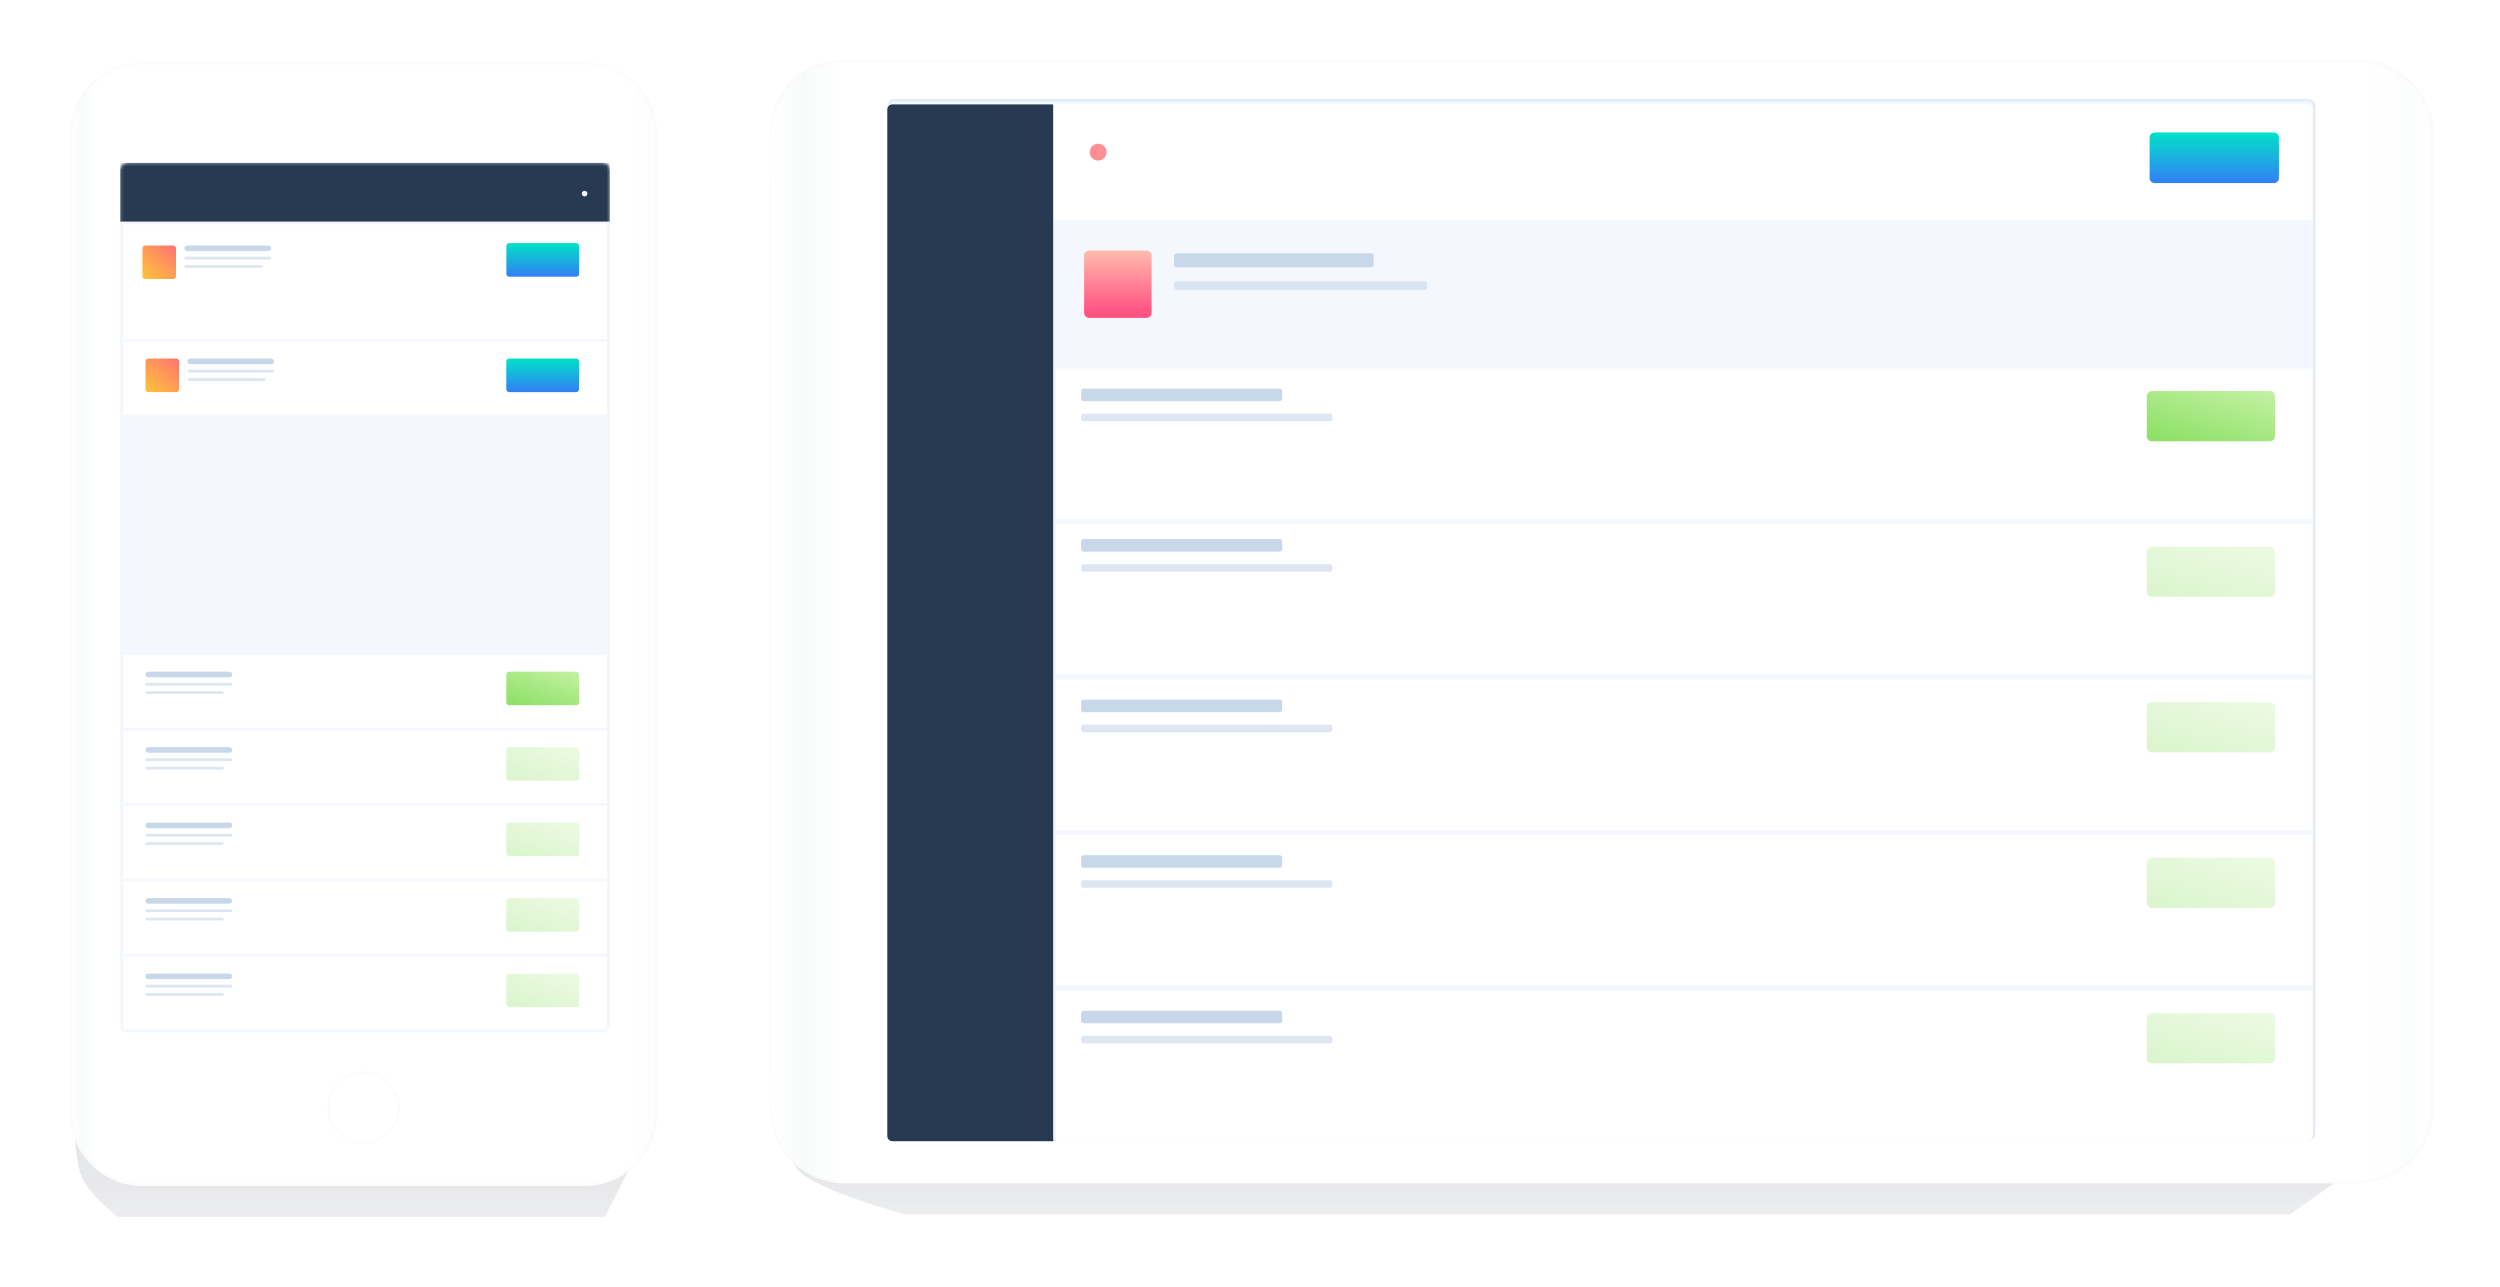 <svg width="715" height="368" viewBox="0 0 715 368" fill="none" xmlns="http://www.w3.org/2000/svg">
<g opacity="0.522" filter="url(#filter0_f_0_3461)">
<path fill-rule="evenodd" clip-rule="evenodd" d="M231.33 25.303L255.407 20.214H669.218L685.828 31.374L692.222 51.441L695.196 312.342C695.196 312.342 685.25 327.393 681.559 329.197C677.868 331.002 654.973 347.267 654.973 347.267H258.645C258.645 347.267 234.212 340.683 228.597 335.019C222.982 329.356 220 305.695 220 305.695V51.441L231.33 25.303Z" fill="url(#paint0_linear_0_3461)"/>
</g>
<path fill-rule="evenodd" clip-rule="evenodd" d="M220 38.6C220 26.671 229.671 17 241.6 17H674.4C686.329 17 696 26.671 696 38.6V316.827C696 328.757 686.329 338.427 674.4 338.427H241.6C229.671 338.427 220 328.757 220 316.827V38.6Z" fill="url(#paint1_linear_0_3461)"/>
<path d="M220.36 38.6C220.36 26.869 229.869 17.36 241.6 17.36H674.4C686.131 17.36 695.64 26.869 695.64 38.6V316.827C695.64 328.558 686.131 338.067 674.4 338.067H241.6C229.869 338.067 220.36 328.558 220.36 316.827V38.6Z" stroke="#F0F1F6" stroke-opacity="0.234" stroke-width="0.72"/>
<path opacity="0.448" d="M254.13 30.41C254.13 29.416 254.936 28.61 255.93 28.61H660.07C661.064 28.61 661.87 29.416 661.87 30.41V324.214C661.87 325.208 661.064 326.014 660.07 326.014H255.93C254.936 326.014 254.13 325.208 254.13 324.214V30.41Z" fill="#E6F0FD" stroke="#C7D8EC" stroke-width="0.72"/>
<path fill-rule="evenodd" clip-rule="evenodd" d="M310.054 73.083C310.054 72.287 310.699 71.643 311.494 71.643H327.911C328.707 71.643 329.351 72.287 329.351 73.083V89.488C329.351 90.284 328.707 90.928 327.911 90.928H311.494C310.699 90.928 310.054 90.284 310.054 89.488V73.083Z" fill="url(#paint2_linear_0_3461)"/>
<path fill-rule="evenodd" clip-rule="evenodd" d="M285.128 29.857H659.986C660.781 29.857 661.426 30.502 661.426 31.297V62.803H285.128V29.857Z" fill="white"/>
<path fill-rule="evenodd" clip-rule="evenodd" d="M311.662 43.518C311.662 42.186 312.743 41.107 314.074 41.107C315.406 41.107 316.486 42.186 316.486 43.518C316.486 44.849 315.406 45.928 314.074 45.928C312.743 45.928 311.662 44.849 311.662 43.518Z" fill="#FF8E95"/>
<path fill-rule="evenodd" clip-rule="evenodd" d="M302.013 149.876H661.426V192.924H302.013V149.876Z" fill="white"/>
<path fill-rule="evenodd" clip-rule="evenodd" d="M309.202 154.901C309.202 154.503 309.524 154.181 309.922 154.181H365.988C366.385 154.181 366.708 154.503 366.708 154.901V157.048C366.708 157.446 366.385 157.768 365.988 157.768H309.922C309.524 157.768 309.202 157.446 309.202 157.048V154.901Z" fill="#C8D7E9"/>
<path opacity="0.615" fill-rule="evenodd" clip-rule="evenodd" d="M309.202 162.075C309.202 161.678 309.524 161.355 309.922 161.355H380.364C380.762 161.355 381.084 161.678 381.084 162.075V162.788C381.084 163.185 380.762 163.508 380.364 163.508H309.922C309.524 163.508 309.202 163.185 309.202 162.788V162.075Z" fill="#C8D7E9"/>
<path opacity="0.317" fill-rule="evenodd" clip-rule="evenodd" d="M613.983 157.773C613.983 156.978 614.628 156.333 615.423 156.333H649.203C649.998 156.333 650.643 156.978 650.643 157.773V169.243C650.643 170.038 649.998 170.683 649.203 170.683H615.423C614.628 170.683 613.983 170.038 613.983 169.243V157.773Z" fill="url(#paint3_linear_0_3461)"/>
<rect x="302.013" y="105.393" width="359.412" height="43.048" fill="white"/>
<path fill-rule="evenodd" clip-rule="evenodd" d="M309.202 111.852C309.202 111.455 309.524 111.132 309.922 111.132H365.988C366.385 111.132 366.708 111.455 366.708 111.852V114C366.708 114.397 366.385 114.72 365.988 114.72H309.922C309.524 114.72 309.202 114.397 309.202 114V111.852Z" fill="#C8D7E9"/>
<path opacity="0.615" fill-rule="evenodd" clip-rule="evenodd" d="M309.202 119.027C309.202 118.629 309.524 118.307 309.922 118.307H380.364C380.762 118.307 381.084 118.629 381.084 119.027V119.74C381.084 120.137 380.762 120.46 380.364 120.46H309.922C309.524 120.46 309.202 120.137 309.202 119.74V119.027Z" fill="#C8D7E9"/>
<path fill-rule="evenodd" clip-rule="evenodd" d="M613.983 113.29C613.983 112.495 614.628 111.85 615.423 111.85H649.203C649.998 111.85 650.643 112.495 650.643 113.29V124.759C650.643 125.555 649.998 126.199 649.203 126.199H615.423C614.628 126.199 613.983 125.555 613.983 124.759V113.29Z" fill="url(#paint4_linear_0_3461)"/>
<path fill-rule="evenodd" clip-rule="evenodd" d="M302.013 194.359H661.426V237.407H302.013V194.359Z" fill="white"/>
<path fill-rule="evenodd" clip-rule="evenodd" d="M309.202 200.819C309.202 200.421 309.524 200.099 309.922 200.099H365.988C366.385 200.099 366.708 200.421 366.708 200.819V202.966C366.708 203.364 366.385 203.686 365.988 203.686H309.922C309.524 203.686 309.202 203.364 309.202 202.966V200.819Z" fill="#C8D7E9"/>
<path opacity="0.615" fill-rule="evenodd" clip-rule="evenodd" d="M309.202 207.994C309.202 207.596 309.524 207.274 309.922 207.274H380.364C380.762 207.274 381.084 207.596 381.084 207.994V208.706C381.084 209.104 380.762 209.426 380.364 209.426H309.922C309.524 209.426 309.202 209.104 309.202 208.706V207.994Z" fill="#C8D7E9"/>
<path opacity="0.317" fill-rule="evenodd" clip-rule="evenodd" d="M613.983 202.256C613.983 201.461 614.628 200.816 615.423 200.816H649.203C649.998 200.816 650.643 201.461 650.643 202.256V213.726C650.643 214.521 649.998 215.166 649.203 215.166H615.423C614.628 215.166 613.983 214.521 613.983 213.726V202.256Z" fill="url(#paint5_linear_0_3461)"/>
<path fill-rule="evenodd" clip-rule="evenodd" d="M302.013 238.842H661.426V281.891H302.013V238.842Z" fill="white"/>
<path fill-rule="evenodd" clip-rule="evenodd" d="M309.202 245.302C309.202 244.905 309.524 244.582 309.922 244.582H365.988C366.385 244.582 366.708 244.905 366.708 245.302V247.45C366.708 247.847 366.385 248.17 365.988 248.17H309.922C309.524 248.17 309.202 247.847 309.202 247.45V245.302Z" fill="#C8D7E9"/>
<path opacity="0.615" fill-rule="evenodd" clip-rule="evenodd" d="M309.202 252.477C309.202 252.079 309.524 251.757 309.922 251.757H380.364C380.762 251.757 381.084 252.079 381.084 252.477V253.189C381.084 253.587 380.762 253.909 380.364 253.909H309.922C309.524 253.909 309.202 253.587 309.202 253.189V252.477Z" fill="#C8D7E9"/>
<path opacity="0.317" fill-rule="evenodd" clip-rule="evenodd" d="M613.983 246.74C613.983 245.944 614.628 245.3 615.423 245.3H649.203C649.998 245.3 650.643 245.944 650.643 246.74V258.209C650.643 259.004 649.998 259.649 649.203 259.649H615.423C614.628 259.649 613.983 259.004 613.983 258.209V246.74Z" fill="url(#paint6_linear_0_3461)"/>
<path fill-rule="evenodd" clip-rule="evenodd" d="M302.013 283.326H661.426V324.934C661.426 325.729 660.781 326.374 659.986 326.374H302.013V283.326Z" fill="white"/>
<path fill-rule="evenodd" clip-rule="evenodd" d="M309.202 289.785C309.202 289.388 309.524 289.065 309.922 289.065H365.988C366.385 289.065 366.708 289.388 366.708 289.785V291.933C366.708 292.33 366.385 292.653 365.988 292.653H309.922C309.524 292.653 309.202 292.33 309.202 291.933V289.785Z" fill="#C8D7E9"/>
<path opacity="0.615" fill-rule="evenodd" clip-rule="evenodd" d="M309.202 296.96C309.202 296.562 309.524 296.24 309.922 296.24H380.364C380.762 296.24 381.084 296.562 381.084 296.96V297.673C381.084 298.07 380.762 298.393 380.364 298.393H309.922C309.524 298.393 309.202 298.07 309.202 297.673V296.96Z" fill="#C8D7E9"/>
<path opacity="0.317" fill-rule="evenodd" clip-rule="evenodd" d="M613.983 291.223C613.983 290.428 614.628 289.783 615.423 289.783H649.203C649.998 289.783 650.643 290.428 650.643 291.223V302.692C650.643 303.488 649.998 304.132 649.203 304.132H615.423C614.628 304.132 613.983 303.488 613.983 302.692V291.223Z" fill="url(#paint7_linear_0_3461)"/>
<path fill-rule="evenodd" clip-rule="evenodd" d="M614.791 39.333C614.791 38.538 615.435 37.893 616.231 37.893H650.337C651.132 37.893 651.777 38.538 651.777 39.333V50.917C651.777 51.712 651.132 52.357 650.337 52.357H616.231C615.435 52.357 614.791 51.712 614.791 50.917V39.333Z" fill="url(#paint8_linear_0_3461)"/>
<path opacity="0.958" fill-rule="evenodd" clip-rule="evenodd" d="M253.77 31.297C253.77 30.502 254.415 29.857 255.21 29.857H301.209V326.374H255.21C254.415 326.374 253.77 325.729 253.77 324.934V31.297Z" fill="#20324B"/>
<path fill-rule="evenodd" clip-rule="evenodd" d="M335.784 73.166C335.784 72.769 336.106 72.446 336.504 72.446H392.152C392.549 72.446 392.872 72.769 392.872 73.166V75.744C392.872 76.142 392.549 76.464 392.152 76.464H336.504C336.106 76.464 335.784 76.142 335.784 75.744V73.166Z" fill="#C8D7E9"/>
<path opacity="0.615" fill-rule="evenodd" clip-rule="evenodd" d="M335.784 81.202C335.784 80.804 336.106 80.482 336.504 80.482H407.429C407.826 80.482 408.149 80.804 408.149 81.202V82.173C408.149 82.57 407.826 82.893 407.429 82.893H336.504C336.106 82.893 335.784 82.57 335.784 82.173V81.202Z" fill="#C8D7E9"/>
<g opacity="0.522" filter="url(#filter1_f_0_3461)">
<path fill-rule="evenodd" clip-rule="evenodd" d="M23.986 26.086L32.458 20.998H178.059L183.904 32.156L186.154 52.219L187.2 313.081C187.2 313.081 183.701 328.129 182.402 329.933C181.103 331.738 173.047 348 173.047 348H33.598C33.598 348 25 341.418 23.025 335.755C21.049 330.092 20 306.434 20 306.434V52.219L23.986 26.086Z" fill="url(#paint9_linear_0_3461)"/>
</g>
<path fill-rule="evenodd" clip-rule="evenodd" d="M20 38.599C20 27.112 29.312 17.8 40.8 17.8H167.2C178.688 17.8 188 27.112 188 38.6V318.405C188 329.893 178.688 339.205 167.2 339.205H40.8C29.312 339.205 20 329.893 20 318.405V38.599Z" fill="url(#paint10_linear_0_3461)"/>
<path d="M20.36 38.599C20.36 27.311 29.511 18.16 40.8 18.16H167.2C178.489 18.16 187.64 27.311 187.64 38.6V318.405C187.64 329.694 178.489 338.845 167.2 338.845H40.8C29.511 338.845 20.36 329.694 20.36 318.405V38.599Z" stroke="#F0F1F6" stroke-opacity="0.234" stroke-width="0.72"/>
<g filter="url(#filter2_i_0_3461)">
<path fill-rule="evenodd" clip-rule="evenodd" d="M104 327.213C109.744 327.213 114.4 322.559 114.4 316.819C114.4 311.079 109.744 306.425 104 306.425C98.256 306.425 93.6 311.079 93.6 316.819C93.6 322.559 98.256 327.213 104 327.213Z" fill="url(#paint11_linear_0_3461)"/>
</g>
<path d="M114.04 316.819C114.04 322.36 109.545 326.853 104 326.853C98.455 326.853 93.96 322.36 93.96 316.819C93.96 311.278 98.455 306.785 104 306.785C109.545 306.785 114.04 311.278 114.04 316.819Z" stroke="#F0F1F6" stroke-opacity="0.234" stroke-width="0.72"/>
<g opacity="0.448">
<path fill-rule="evenodd" clip-rule="evenodd" d="M34.4 48.742C34.4 47.549 35.367 46.582 36.56 46.582H172.24C173.433 46.582 174.4 47.549 174.4 48.742V293.072C174.4 294.265 173.433 295.232 172.24 295.232H36.56C35.367 295.232 34.4 294.265 34.4 293.072V48.742Z" fill="#E6F0FD"/>
<path d="M34.76 48.742C34.76 47.748 35.566 46.942 36.56 46.942H172.24C173.234 46.942 174.04 47.748 174.04 48.742V293.072C174.04 294.066 173.234 294.872 172.24 294.872H36.56C35.566 294.872 34.76 294.066 34.76 293.072V48.742Z" stroke="#C7D8EC" stroke-opacity="0.135" stroke-width="0.72"/>
</g>
<mask id="mask0_0_3461" style="mask-type:alpha" maskUnits="userSpaceOnUse" x="34" y="46" width="141" height="250">
<path fill-rule="evenodd" clip-rule="evenodd" d="M34.4 48.742C34.4 47.549 35.367 46.582 36.56 46.582H172.24C173.433 46.582 174.4 47.549 174.4 48.742V293.072C174.4 294.265 173.433 295.232 172.24 295.232H36.56C35.367 295.232 34.4 294.265 34.4 293.072V48.742Z" fill="white"/>
<path d="M34.76 48.742C34.76 47.748 35.566 46.942 36.56 46.942H172.24C173.234 46.942 174.04 47.748 174.04 48.742V293.072C174.04 294.066 173.234 294.872 172.24 294.872H36.56C35.566 294.872 34.76 294.066 34.76 293.072V48.742Z" stroke="white" stroke-width="0.72"/>
</mask>
<g mask="url(#mask0_0_3461)">
<rect x="35.2" y="64.171" width="138.4" height="32.78" fill="white"/>
<path fill-rule="evenodd" clip-rule="evenodd" d="M144.827 70.325C144.827 69.883 145.185 69.525 145.627 69.525H164.827C165.269 69.525 165.627 69.883 165.627 70.325V78.32C165.627 78.761 165.269 79.12 164.827 79.12H145.627C145.185 79.12 144.827 78.761 144.827 78.32V70.325Z" fill="url(#paint12_linear_0_3461)"/>
<rect opacity="0.958" x="34.4" y="46.582" width="140" height="16.79" fill="#20324B"/>
<path fill-rule="evenodd" clip-rule="evenodd" d="M167.2 56.176C167.642 56.176 168 55.819 168 55.377C168 54.935 167.642 54.577 167.2 54.577C166.758 54.577 166.4 54.935 166.4 55.377C166.4 55.819 166.758 56.176 167.2 56.176Z" fill="white"/>
<path fill-rule="evenodd" clip-rule="evenodd" d="M35.2 187.297H173.6V208.085H35.2V187.297Z" fill="white"/>
<rect x="144.8" y="192.094" width="20.8" height="9.594" rx="0.8" fill="url(#paint13_linear_0_3461)"/>
<path fill-rule="evenodd" clip-rule="evenodd" d="M41.6 192.894C41.6 192.452 41.958 192.094 42.399 192.094H65.6C66.042 192.094 66.4 192.452 66.4 192.894C66.4 193.335 66.042 193.693 65.6 193.693H42.399C41.958 193.693 41.6 193.335 41.6 192.894Z" fill="#C8D7E9"/>
<path opacity="0.615" fill-rule="evenodd" clip-rule="evenodd" d="M41.6 195.692C41.6 195.471 41.779 195.292 42 195.292H66C66.221 195.292 66.4 195.471 66.4 195.692C66.4 195.913 66.221 196.092 66 196.092H42C41.779 196.092 41.6 195.913 41.6 195.692Z" fill="#C8D7E9"/>
<rect opacity="0.615" x="41.6" y="197.691" width="22.4" height="0.8" rx="0.4" fill="#C8D7E9"/>
<path fill-rule="evenodd" clip-rule="evenodd" d="M35.2 208.884H173.6V229.671H35.2V208.884Z" fill="white"/>
<rect opacity="0.317" x="144.8" y="213.681" width="20.8" height="9.594" rx="0.8" fill="url(#paint14_linear_0_3461)"/>
<path fill-rule="evenodd" clip-rule="evenodd" d="M41.6 214.481C41.6 214.039 41.958 213.681 42.399 213.681H65.6C66.042 213.681 66.4 214.039 66.4 214.481C66.4 214.922 66.042 215.28 65.6 215.28H42.399C41.958 215.28 41.6 214.922 41.6 214.481Z" fill="#C8D7E9"/>
<path opacity="0.615" fill-rule="evenodd" clip-rule="evenodd" d="M41.6 217.279C41.6 217.058 41.779 216.879 42 216.879H66C66.221 216.879 66.4 217.058 66.4 217.279C66.4 217.5 66.221 217.679 66 217.679H42C41.779 217.679 41.6 217.5 41.6 217.279Z" fill="#C8D7E9"/>
<rect opacity="0.615" x="41.6" y="219.278" width="22.4" height="0.8" rx="0.4" fill="#C8D7E9"/>
<path fill-rule="evenodd" clip-rule="evenodd" d="M35.2 230.471H173.6V251.259H35.2V230.471Z" fill="white"/>
<rect opacity="0.317" x="144.8" y="235.268" width="20.8" height="9.594" rx="0.8" fill="url(#paint15_linear_0_3461)"/>
<path fill-rule="evenodd" clip-rule="evenodd" d="M41.6 236.068C41.6 235.626 41.958 235.268 42.399 235.268H65.6C66.042 235.268 66.4 235.626 66.4 236.068C66.4 236.509 66.042 236.867 65.6 236.867H42.399C41.958 236.867 41.6 236.509 41.6 236.068Z" fill="#C8D7E9"/>
<path opacity="0.615" fill-rule="evenodd" clip-rule="evenodd" d="M41.6 238.866C41.6 238.645 41.779 238.466 42 238.466H66C66.221 238.466 66.4 238.645 66.4 238.866C66.4 239.087 66.221 239.266 66 239.266H42C41.779 239.266 41.6 239.087 41.6 238.866Z" fill="#C8D7E9"/>
<rect opacity="0.615" x="41.6" y="240.865" width="22.4" height="0.8" rx="0.4" fill="#C8D7E9"/>
<path fill-rule="evenodd" clip-rule="evenodd" d="M35.2 252.058H173.6V272.845H35.2V252.058Z" fill="white"/>
<rect opacity="0.317" x="144.8" y="256.855" width="20.8" height="9.594" rx="0.8" fill="url(#paint16_linear_0_3461)"/>
<path fill-rule="evenodd" clip-rule="evenodd" d="M41.6 257.655C41.6 257.213 41.958 256.855 42.399 256.855H65.6C66.042 256.855 66.4 257.213 66.4 257.655C66.4 258.096 66.042 258.454 65.6 258.454H42.399C41.958 258.454 41.6 258.096 41.6 257.655Z" fill="#C8D7E9"/>
<path opacity="0.615" fill-rule="evenodd" clip-rule="evenodd" d="M41.6 260.453C41.6 260.232 41.779 260.053 42 260.053H66C66.221 260.053 66.4 260.232 66.4 260.453C66.4 260.674 66.221 260.853 66 260.853H42C41.779 260.853 41.6 260.674 41.6 260.453Z" fill="#C8D7E9"/>
<rect opacity="0.615" x="41.6" y="262.452" width="22.4" height="0.8" rx="0.4" fill="#C8D7E9"/>
<path fill-rule="evenodd" clip-rule="evenodd" d="M35.2 273.645H173.6V294.432H35.2V273.645Z" fill="white"/>
<rect opacity="0.317" x="144.8" y="278.442" width="20.8" height="9.594" rx="0.8" fill="url(#paint17_linear_0_3461)"/>
<path fill-rule="evenodd" clip-rule="evenodd" d="M41.6 279.242C41.6 278.8 41.958 278.442 42.399 278.442H65.6C66.042 278.442 66.4 278.8 66.4 279.242C66.4 279.683 66.042 280.041 65.6 280.041H42.399C41.958 280.041 41.6 279.683 41.6 279.242Z" fill="#C8D7E9"/>
<path opacity="0.615" fill-rule="evenodd" clip-rule="evenodd" d="M41.6 282.04C41.6 281.819 41.779 281.64 42 281.64H66C66.221 281.64 66.4 281.819 66.4 282.04C66.4 282.261 66.221 282.44 66 282.44H42C41.779 282.44 41.6 282.261 41.6 282.04Z" fill="#C8D7E9"/>
<rect opacity="0.615" x="41.6" y="284.039" width="22.4" height="0.8" rx="0.4" fill="#C8D7E9"/>
<path fill-rule="evenodd" clip-rule="evenodd" d="M35.2 97.751H173.6V118.539H35.2V97.751Z" fill="white"/>
<rect x="41.6" y="102.548" width="9.6" height="9.594" rx="0.8" fill="url(#paint18_linear_0_3461)"/>
<rect x="144.8" y="102.548" width="20.8" height="9.594" rx="0.8" fill="url(#paint19_linear_0_3461)"/>
<rect x="53.6" y="102.548" width="24.8" height="1.599" rx="0.8" fill="#C8D7E9"/>
<rect opacity="0.615" x="53.6" y="105.746" width="24.8" height="0.8" rx="0.4" fill="#C8D7E9"/>
<rect opacity="0.615" x="53.6" y="108.145" width="22.4" height="0.8" rx="0.4" fill="#C8D7E9"/>
<rect x="40.736" y="70.221" width="9.6" height="9.594" rx="0.8" fill="url(#paint20_linear_0_3461)"/>
<rect x="52.736" y="70.221" width="24.8" height="1.599" rx="0.8" fill="#C8D7E9"/>
<rect opacity="0.615" x="52.736" y="73.42" width="24.8" height="0.8" rx="0.4" fill="#C8D7E9"/>
<rect opacity="0.615" x="52.736" y="75.818" width="22.4" height="0.8" rx="0.4" fill="#C8D7E9"/>
</g>
<defs>
<filter id="filter0_f_0_3461" x="200.428" y="0.643" width="514.339" height="366.196" filterUnits="userSpaceOnUse" color-interpolation-filters="sRGB">
<feFlood flood-opacity="0" result="BackgroundImageFix"/>
<feBlend mode="normal" in="SourceGraphic" in2="BackgroundImageFix" result="shape"/>
<feGaussianBlur stdDeviation="9.786" result="effect1_foregroundBlur_0_3461"/>
</filter>
<filter id="filter1_f_0_3461" x="0.428" y="1.426" width="206.343" height="366.146" filterUnits="userSpaceOnUse" color-interpolation-filters="sRGB">
<feFlood flood-opacity="0" result="BackgroundImageFix"/>
<feBlend mode="normal" in="SourceGraphic" in2="BackgroundImageFix" result="shape"/>
<feGaussianBlur stdDeviation="9.786" result="effect1_foregroundBlur_0_3461"/>
</filter>
<filter id="filter2_i_0_3461" x="93.6" y="306.425" width="20.8" height="21.788" filterUnits="userSpaceOnUse" color-interpolation-filters="sRGB">
<feFlood flood-opacity="0" result="BackgroundImageFix"/>
<feBlend mode="normal" in="SourceGraphic" in2="BackgroundImageFix" result="shape"/>
<feColorMatrix in="SourceAlpha" type="matrix" values="0 0 0 0 0 0 0 0 0 0 0 0 0 0 0 0 0 0 127 0" result="hardAlpha"/>
<feOffset dy="1"/>
<feGaussianBlur stdDeviation="1"/>
<feComposite in2="hardAlpha" operator="arithmetic" k2="-1" k3="1"/>
<feColorMatrix type="matrix" values="0 0 0 0 0.894 0 0 0 0 0.894 0 0 0 0 0.902 0 0 0 0.38 0"/>
<feBlend mode="normal" in2="shape" result="effect1_innerShadow_0_3461"/>
</filter>
<linearGradient id="paint0_linear_0_3461" x1="205.686" y1="20.214" x2="205.686" y2="366.97" gradientUnits="userSpaceOnUse">
<stop stop-color="#525981" stop-opacity="0.223"/>
<stop offset="0.901" stop-color="#2D324F" stop-opacity="0.223"/>
<stop offset="1" stop-color="#292D4A" stop-opacity="0.1"/>
</linearGradient>
<linearGradient id="paint1_linear_0_3461" x1="220" y1="334.401" x2="700.02" y2="334.401" gradientUnits="userSpaceOnUse">
<stop stop-color="white"/>
<stop offset="0.02" stop-color="#F9FBFB"/>
<stop offset="0.046" stop-color="white"/>
<stop offset="0.946" stop-color="white"/>
<stop offset="0.976" stop-color="#FCFDFD"/>
<stop offset="1" stop-color="white"/>
</linearGradient>
<linearGradient id="paint2_linear_0_3461" x1="308.85" y1="70.036" x2="308.85" y2="88.51" gradientUnits="userSpaceOnUse">
<stop stop-color="#FFC5B1"/>
<stop offset="1" stop-color="#FF5782"/>
</linearGradient>
<linearGradient id="paint3_linear_0_3461" x1="628.921" y1="150.828" x2="622.641" y2="171.739" gradientUnits="userSpaceOnUse">
<stop stop-color="#C2F1A1"/>
<stop offset="1" stop-color="#8EE067"/>
</linearGradient>
<linearGradient id="paint4_linear_0_3461" x1="628.921" y1="106.345" x2="622.641" y2="127.256" gradientUnits="userSpaceOnUse">
<stop stop-color="#C2F1A1"/>
<stop offset="1" stop-color="#8EE067"/>
</linearGradient>
<linearGradient id="paint5_linear_0_3461" x1="628.921" y1="195.311" x2="622.641" y2="216.222" gradientUnits="userSpaceOnUse">
<stop stop-color="#C2F1A1"/>
<stop offset="1" stop-color="#8EE067"/>
</linearGradient>
<linearGradient id="paint6_linear_0_3461" x1="628.921" y1="239.795" x2="622.641" y2="260.705" gradientUnits="userSpaceOnUse">
<stop stop-color="#C2F1A1"/>
<stop offset="1" stop-color="#8EE067"/>
</linearGradient>
<linearGradient id="paint7_linear_0_3461" x1="628.921" y1="284.278" x2="622.641" y2="305.189" gradientUnits="userSpaceOnUse">
<stop stop-color="#C2F1A1"/>
<stop offset="1" stop-color="#8EE067"/>
</linearGradient>
<linearGradient id="paint8_linear_0_3461" x1="614.791" y1="37.893" x2="614.791" y2="52.357" gradientUnits="userSpaceOnUse">
<stop stop-color="#00E2C8"/>
<stop offset="1" stop-color="#327FF6"/>
</linearGradient>
<linearGradient id="paint9_linear_0_3461" x1="14.964" y1="20.998" x2="14.964" y2="367.7" gradientUnits="userSpaceOnUse">
<stop stop-color="#525981" stop-opacity="0.223"/>
<stop offset="0.901" stop-color="#2D324F" stop-opacity="0.223"/>
<stop offset="1" stop-color="#292D4A" stop-opacity="0.1"/>
</linearGradient>
<linearGradient id="paint10_linear_0_3461" x1="20" y1="335.179" x2="189.419" y2="335.179" gradientUnits="userSpaceOnUse">
<stop stop-color="white"/>
<stop offset="0.02" stop-color="#F9FBFB"/>
<stop offset="0.046" stop-color="white"/>
<stop offset="0.946" stop-color="white"/>
<stop offset="0.976" stop-color="#FCFDFD"/>
<stop offset="1" stop-color="white"/>
</linearGradient>
<linearGradient id="paint11_linear_0_3461" x1="93.6" y1="326.952" x2="114.576" y2="326.952" gradientUnits="userSpaceOnUse">
<stop stop-color="white"/>
<stop offset="0.02" stop-color="#F9FBFB"/>
<stop offset="0.046" stop-color="white"/>
<stop offset="0.946" stop-color="white"/>
<stop offset="0.976" stop-color="#FCFDFD"/>
<stop offset="1" stop-color="white"/>
</linearGradient>
<linearGradient id="paint12_linear_0_3461" x1="144.827" y1="69.525" x2="144.827" y2="79.12" gradientUnits="userSpaceOnUse">
<stop stop-color="#00E2C8"/>
<stop offset="1" stop-color="#327FF6"/>
</linearGradient>
<linearGradient id="paint13_linear_0_3461" x1="153.275" y1="188.414" x2="148.481" y2="201.959" gradientUnits="userSpaceOnUse">
<stop stop-color="#C2F1A1"/>
<stop offset="1" stop-color="#8EE067"/>
</linearGradient>
<linearGradient id="paint14_linear_0_3461" x1="153.275" y1="210.001" x2="148.481" y2="223.546" gradientUnits="userSpaceOnUse">
<stop stop-color="#C2F1A1"/>
<stop offset="1" stop-color="#8EE067"/>
</linearGradient>
<linearGradient id="paint15_linear_0_3461" x1="153.275" y1="231.588" x2="148.481" y2="245.133" gradientUnits="userSpaceOnUse">
<stop stop-color="#C2F1A1"/>
<stop offset="1" stop-color="#8EE067"/>
</linearGradient>
<linearGradient id="paint16_linear_0_3461" x1="153.275" y1="253.175" x2="148.481" y2="266.72" gradientUnits="userSpaceOnUse">
<stop stop-color="#C2F1A1"/>
<stop offset="1" stop-color="#8EE067"/>
</linearGradient>
<linearGradient id="paint17_linear_0_3461" x1="153.275" y1="274.762" x2="148.481" y2="288.307" gradientUnits="userSpaceOnUse">
<stop stop-color="#C2F1A1"/>
<stop offset="1" stop-color="#8EE067"/>
</linearGradient>
<linearGradient id="paint18_linear_0_3461" x1="46.4" y1="98.688" x2="38.681" y2="108.287" gradientUnits="userSpaceOnUse">
<stop stop-color="#FF7272"/>
<stop offset="1" stop-color="#FFBE3E"/>
</linearGradient>
<linearGradient id="paint19_linear_0_3461" x1="144.8" y1="102.548" x2="144.8" y2="112.143" gradientUnits="userSpaceOnUse">
<stop stop-color="#00E2C8"/>
<stop offset="1" stop-color="#327FF6"/>
</linearGradient>
<linearGradient id="paint20_linear_0_3461" x1="45.536" y1="66.361" x2="37.816" y2="75.96" gradientUnits="userSpaceOnUse">
<stop stop-color="#FF7272"/>
<stop offset="1" stop-color="#FFBE3E"/>
</linearGradient>
</defs>
</svg>

